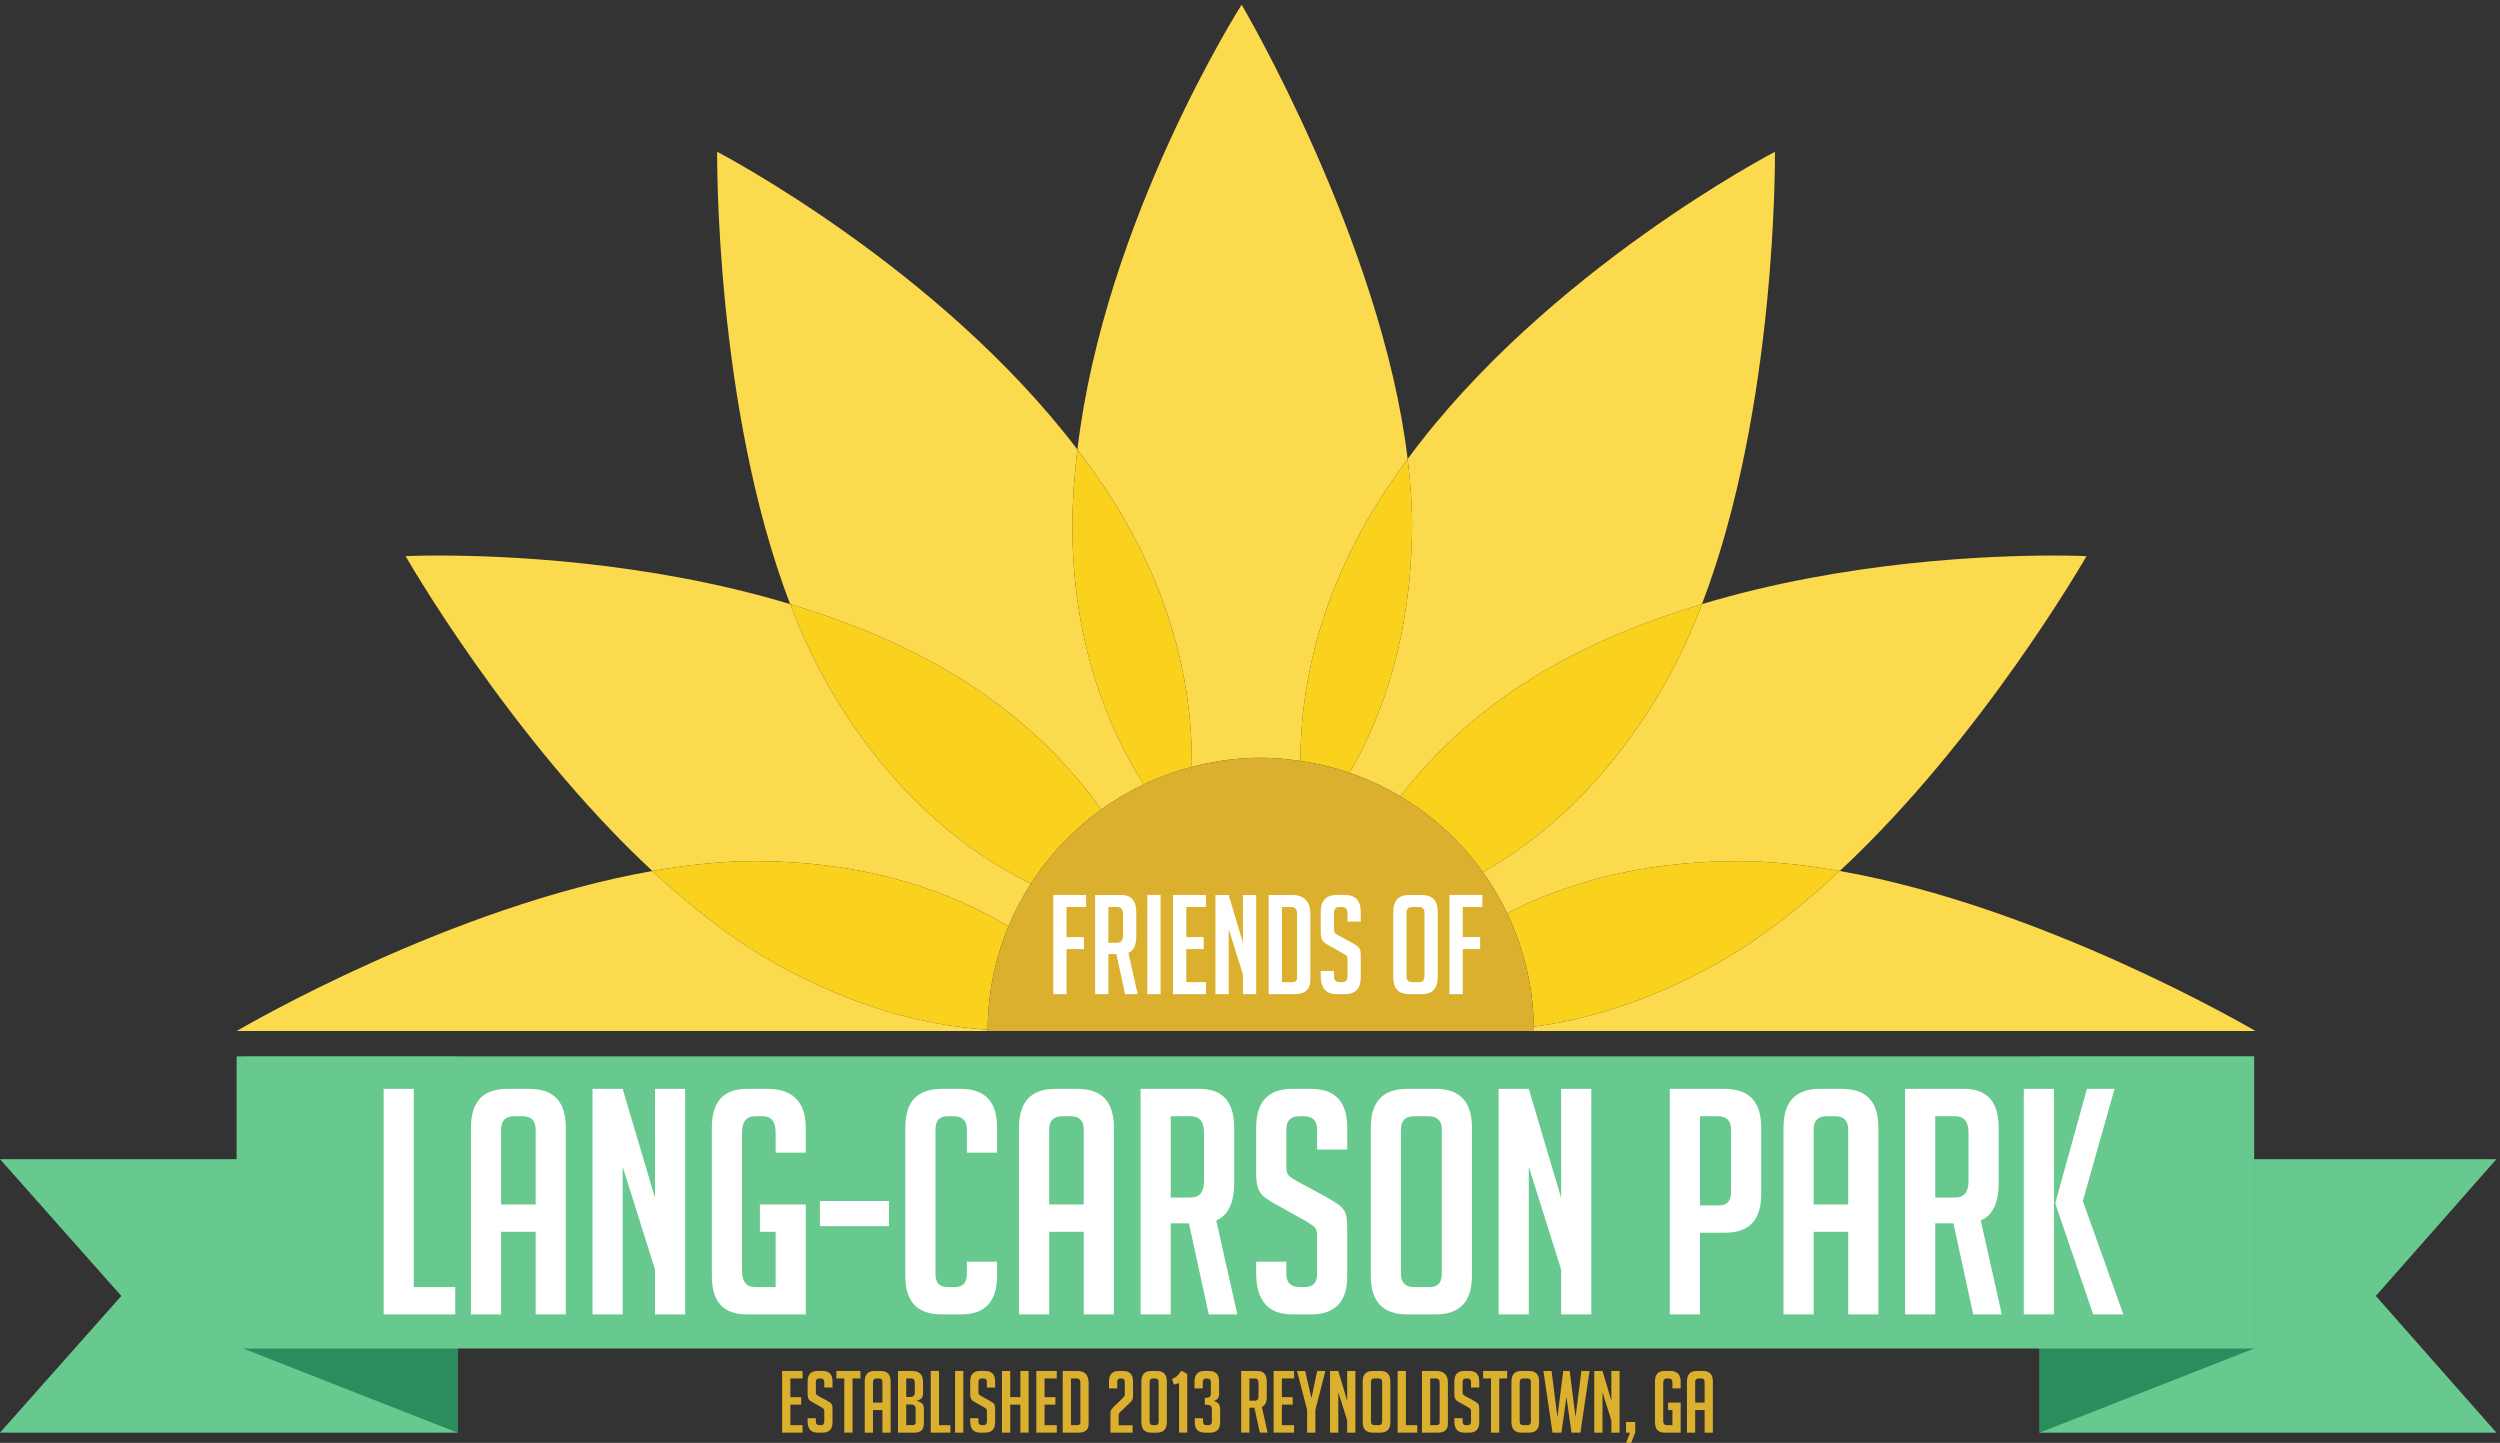 <?xml version="1.0" encoding="UTF-8" standalone="no"?>
<!-- Created with Inkscape (http://www.inkscape.org/) -->

<svg
   xmlns:dc="http://purl.org/dc/elements/1.1/"
   xmlns:cc="http://creativecommons.org/ns#"
   xmlns:rdf="http://www.w3.org/1999/02/22-rdf-syntax-ns#"
   xmlns:svg="http://www.w3.org/2000/svg"
   xmlns="http://www.w3.org/2000/svg"
   version="1.1"
   width="656.25"
   height="378.75"
   id="svg3004"
   xml:space="preserve"><rect width="100%" height="100%" fill="#333333" stroke="none"/><defs
     id="defs3008"><clipPath
       id="clipPath3020"><path
         d="M 0,0 525,0 525,303 0,303 0,0 z"
         id="path3022" /></clipPath><clipPath
       id="clipPath3062"><path
         d="m 0.06,302.01 524.188,0 0,-302.01 -524.188,0 0,302.01 z"
         id="path3064" /></clipPath><clipPath
       id="clipPath3068"><path
         d="M 0,0 525,0 525,303 0,303 0,0 z"
         id="path3070" /></clipPath><clipPath
       id="clipPath3080"><path
         d="M 0,0 525,0 525,303 0,303 0,0 z"
         id="path3082" /></clipPath></defs><g
     transform="matrix(1.25,0,0,-1.25,0,378.75)"
     id="g3012"><g
       id="g3014" /><g
       id="g3016"><g
         clip-path="url(#clipPath3020)"
         id="g3018"><path
           d="m 207.4,86.496 -157.681,0 c 1.877,1.104 45.09,26.205 87.282,33.593 8.001,-7.448 16.547,-14.19 25.447,-19.214 16.93,-9.554 32.175,-13.258 44.966,-14.113 0,-0.093 -0.014,-0.181 -0.014,-0.266"
           id="path3024"
           style="fill:#fcda4d;fill-opacity:1;fill-rule:nonzero;stroke:none" /><path
           d="m 231.268,133.002 c -7.381,10.371 -18.109,21.152 -33.954,30.095 -9.9,5.594 -20.624,9.792 -31.384,13.038 -15.895,41.497 -15.326,94.991 -15.326,94.991 0,0 46.47,-24.138 75.652,-62.528 -0.604,-5.127 -1.03,-10.28 -1.056,-15.432 -10e-4,-0.213 -10e-4,-0.426 -10e-4,-0.638 0.006,-23.926 7.121,-41.786 14.963,-54.269 -3.134,-1.493 -6.107,-3.245 -8.894,-5.257"
           id="path3026"
           style="fill:#fcda4d;fill-opacity:1;fill-rule:nonzero;stroke:none" /><path
           d="m 211.777,108.463 c -12.14,7.285 -29.33,13.577 -52.852,13.698 -0.145,0.001 -0.289,0.001 -0.434,0.001 -0.004,0 -0.007,0 -0.01,0 -6.817,0 -13.878,-0.767 -20.97,-1.985 -0.052,-0.009 -0.104,-0.018 -0.155,-0.026 -0.01,-0.002 -0.02,-0.004 -0.029,-0.005 -0.109,-0.019 -0.217,-0.038 -0.326,-0.057 -29.96,27.859 -51.825,66.118 -51.825,66.118 0,0 2.554,0.128 7.017,0.128 13.329,0 43.669,-1.137 73.737,-10.2 2.388,-6.232 5.129,-12.205 8.313,-17.673 13.149,-22.542 28.994,-34.557 42.261,-41.031 -1.822,-2.832 -3.423,-5.817 -4.727,-8.968"
           id="path3028"
           style="fill:#fcda4d;fill-opacity:1;fill-rule:nonzero;stroke:none" /><path
           d="m 207.414,86.762 0,0 c -12.791,0.855 -28.036,4.559 -44.966,14.113 -8.9,5.024 -17.446,11.766 -25.447,19.214 0.109,0.019 0.217,0.038 0.326,0.057 0.009,0.001 0.019,0.003 0.029,0.005 0.051,0.008 0.103,0.017 0.155,0.026 7.092,1.218 14.153,1.985 20.97,1.985 0.003,0 0.006,0 0.01,0 0.145,0 0.29,0 0.434,-0.001 23.522,-0.121 40.712,-6.413 52.852,-13.698 -2.779,-6.69 -4.329,-14.009 -4.363,-21.701"
           id="path3030"
           style="fill:#fad11d;fill-opacity:1;fill-rule:nonzero;stroke:none" /><path
           d="m 137.327,120.146 c 0.009,0.001 0.019,0.003 0.029,0.005 -0.01,-0.002 -0.02,-0.004 -0.029,-0.005 m 0.184,0.031 c 7.092,1.218 14.153,1.985 20.97,1.985 -6.817,0 -13.878,-0.767 -20.97,-1.985 m 20.98,1.985 0,0"
           id="path3032"
           style="fill:#face0f;fill-opacity:1;fill-rule:nonzero;stroke:none" /><path
           d="m 216.504,117.431 0,0 c -13.267,6.474 -29.112,18.489 -42.261,41.031 -3.184,5.468 -5.925,11.441 -8.313,17.673 10.76,-3.246 21.484,-7.444 31.384,-13.038 15.845,-8.943 26.573,-19.724 33.954,-30.095 -5.849,-4.22 -10.859,-9.494 -14.764,-15.571"
           id="path3034"
           style="fill:#fad11d;fill-opacity:1;fill-rule:nonzero;stroke:none" /><path
           d="m 250.274,141.949 c 0.004,0.368 0.007,0.739 0.007,1.112 0.002,14.319 -3.256,32.192 -14.525,51.516 -2.84,4.876 -6.077,9.524 -9.5,14.021 5.716,48.389 34.489,93.412 34.489,93.412 0,0 29.463,-49.968 34.858,-95.41 -2.848,-3.889 -5.592,-7.863 -8.01,-12.023 -11.238,-19.271 -14.484,-37.073 -14.51,-51.376 -2.718,0.397 -5.477,0.668 -8.307,0.668 -5.02,0 -9.862,-0.711 -14.502,-1.92"
           id="path3036"
           style="fill:#fcda4d;fill-opacity:1;fill-rule:nonzero;stroke:none" /><path
           d="m 240.162,138.259 0,0 c -7.842,12.483 -14.957,30.343 -14.963,54.269 0,0.212 0,0.425 10e-4,0.638 0.026,5.152 0.452,10.305 1.056,15.432 3.423,-4.497 6.66,-9.145 9.5,-14.021 11.269,-19.324 14.527,-37.197 14.525,-51.516 0,-0.373 -0.003,-0.744 -0.007,-1.112 -3.517,-0.919 -6.893,-2.153 -10.112,-3.69"
           id="path3038"
           style="fill:#fad11d;fill-opacity:1;fill-rule:nonzero;stroke:none" /><path
           d="m 473.63,86.496 -151.476,0 c 0,0.302 -0.043,0.595 -0.051,0.896 11.445,1.546 24.514,5.422 38.797,13.483 8.9,5.024 17.447,11.766 25.439,19.214 42.192,-7.388 85.418,-32.489 87.291,-33.593"
           id="path3040"
           style="fill:#fcda4d;fill-opacity:1;fill-rule:nonzero;stroke:none" /><path
           d="m 294.068,135.765 c -3.35,2.002 -6.924,3.66 -10.67,4.954 7.043,12.084 13.016,28.968 13.139,51.876 0,0.108 0,0.215 0,0.322 -10e-4,4.469 -0.377,9.06 -0.934,13.683 29.053,39.546 77.133,64.526 77.133,64.526 0,0 0.57,-53.494 -15.322,-94.991 -10.764,-3.246 -21.483,-7.444 -31.393,-13.038 -14.432,-8.144 -24.668,-17.829 -31.953,-27.332"
           id="path3042"
           style="fill:#fcda4d;fill-opacity:1;fill-rule:nonzero;stroke:none" /><path
           d="m 283.398,140.719 c -3.314,1.139 -6.758,1.964 -10.315,2.482 0.026,14.303 3.272,32.105 14.51,51.376 2.418,4.16 5.162,8.134 8.01,12.023 0.557,-4.623 0.933,-9.214 0.934,-13.683 0,-0.107 0,-0.214 0,-0.322 -0.123,-22.908 -6.096,-39.792 -13.139,-51.876"
           id="path3044"
           style="fill:#fad11d;fill-opacity:1;fill-rule:nonzero;stroke:none" /><path
           d="m 316.492,111.216 c -1.452,3.03 -3.143,5.921 -5.092,8.632 12.24,6.922 26.033,18.601 37.703,38.614 3.193,5.468 5.92,11.441 8.311,17.673 30.078,9.063 60.411,10.2 73.735,10.2 4.46,0 7.015,-0.128 7.015,-0.128 0,0 -21.864,-38.259 -51.825,-66.118 -0.111,0.019 -0.222,0.039 -0.333,0.058 -0.004,10e-4 -0.008,10e-4 -0.013,0.002 -0.062,0.011 -0.124,0.022 -0.186,0.032 -7.082,1.216 -14.126,1.981 -20.94,1.981 -0.003,0 -0.006,0 -0.009,0 -0.145,0 -0.29,0 -0.435,-0.001 -20.5,-0.103 -36.191,-4.903 -47.931,-10.945"
           id="path3046"
           style="fill:#fcda4d;fill-opacity:1;fill-rule:nonzero;stroke:none" /><path
           d="m 322.103,87.392 c -0.131,8.529 -2.143,16.583 -5.611,23.824 11.74,6.042 27.431,10.842 47.931,10.945 0.145,0.001 0.29,0.001 0.435,0.001 0.003,0 0.006,0 0.009,0 6.813,0 13.859,-0.766 20.94,-1.981 0.062,-0.01 0.124,-0.021 0.186,-0.032 0.005,-0.001 0.009,-0.001 0.013,-0.002 0.111,-0.019 0.222,-0.039 0.333,-0.058 C 378.347,112.641 369.8,105.899 360.9,100.875 346.617,92.814 333.548,88.938 322.103,87.392"
           id="path3048"
           style="fill:#fad11d;fill-opacity:1;fill-rule:nonzero;stroke:none" /><path
           d="m 386.339,120.089 c -0.111,0.019 -0.222,0.039 -0.333,0.058 0.111,-0.019 0.222,-0.039 0.333,-0.058 m -0.346,0.06 c -0.062,0.011 -0.124,0.022 -0.186,0.032 0.062,-0.01 0.124,-0.021 0.186,-0.032 m -21.57,2.012 c 0.145,0.001 0.29,0.001 0.435,0.001 -0.145,0 -0.29,0 -0.435,-0.001 m 0.444,0.001 c -0.003,0 -0.006,0 -0.009,0 0.003,0 0.006,0 0.009,0"
           id="path3050"
           style="fill:#face0f;fill-opacity:1;fill-rule:nonzero;stroke:none" /><path
           d="m 311.4,119.848 c -4.61,6.431 -10.514,11.851 -17.332,15.917 7.285,9.503 17.521,19.188 31.953,27.332 9.91,5.594 20.629,9.792 31.393,13.038 -2.391,-6.232 -5.118,-12.205 -8.311,-17.673 C 337.433,138.449 323.64,126.77 311.4,119.848"
           id="path3052"
           style="fill:#fad11d;fill-opacity:1;fill-rule:nonzero;stroke:none" /><path
           d="m 316.492,111.216 c -1.451,3.03 -3.143,5.921 -5.092,8.632 -4.609,6.431 -10.514,11.851 -17.332,15.917 -3.35,2.002 -6.924,3.66 -10.67,4.954 -3.315,1.139 -6.758,1.964 -10.315,2.482 -2.718,0.397 -5.477,0.668 -8.307,0.668 -5.02,0 -9.862,-0.711 -14.502,-1.92 -3.517,-0.918 -6.893,-2.153 -10.112,-3.689 -3.134,-1.494 -6.107,-3.246 -8.894,-5.258 -5.849,-4.22 -10.859,-9.494 -14.764,-15.571 -1.822,-2.832 -3.423,-5.817 -4.727,-8.968 -2.779,-6.69 -4.329,-14.009 -4.363,-21.701 0,-0.093 -0.014,-0.181 -0.014,-0.266 l 114.754,0 c 0,0.302 -0.043,0.595 -0.051,0.896 -0.131,8.529 -2.143,16.583 -5.611,23.824"
           id="path3054"
           style="fill:#dab02e;fill-opacity:1;fill-rule:nonzero;stroke:none" /><path
           d="m 428.324,59.574 95.924,0 -25.319,-28.719 25.319,-28.717 -95.924,0 0,57.436"
           id="path3056"
           style="fill:#68c98e;fill-opacity:1;fill-rule:nonzero;stroke:none" /></g></g><g
       id="g3058"><g
         clip-path="url(#clipPath3062)"
         id="g3060"><g
           clip-path="url(#clipPath3068)"
           id="g3066"><path
             d="m 428.324,2.138 45.041,17.677 0,61.346 -45.041,0 0,-79.023"
             id="path3072"
             style="fill:#2a8d5e;fill-opacity:1;fill-rule:nonzero;stroke:none" /><path
             d="M 96.076,59.574 0,59.574 25.476,30.855 0,2.138 l 96.076,0 0,57.436"
             id="path3074"
             style="fill:#68c98e;fill-opacity:1;fill-rule:nonzero;stroke:none" /></g></g></g><g
       id="g3076"><g
         clip-path="url(#clipPath3080)"
         id="g3078"><path
           d="m 96.076,2.138 -45.019,17.677 0,61.346 45.019,0 0,-79.023"
           id="path3084"
           style="fill:#2a8d5e;fill-opacity:1;fill-rule:nonzero;stroke:none" /><path
           d="m 49.688,81.161 423.677,0 0,-61.346 -423.677,0 0,61.346 z"
           id="path3086"
           style="fill:#68c98e;fill-opacity:1;fill-rule:nonzero;stroke:none" /><path
           d="m 95.602,26.975 -15.039,0 0,47.359 6.332,0 0,-41.62 8.707,0 0,-5.739"
           id="path3088"
           style="fill:#ffffff;fill-opacity:1;fill-rule:nonzero;stroke:none" /><path
           d="m 112.487,50.061 0,15.764 c 0,1.847 -0.924,2.77 -2.771,2.77 l -1.715,0 c -1.846,0 -2.77,-0.923 -2.77,-2.77 l 0,-15.764 7.256,0 z m -7.256,-23.086 -6.332,0 0,39.246 c 0,5.409 2.528,8.113 7.585,8.113 l 4.749,0 c 5.057,0 7.586,-2.704 7.586,-8.113 l 0,-39.246 -6.332,0 0,17.347 -7.256,0 0,-17.347"
           id="path3090"
           style="fill:#ffffff;fill-opacity:1;fill-rule:nonzero;stroke:none" /><path
           d="m 137.551,51.446 0,22.888 6.332,0 0,-47.359 -6.332,0 0,9.432 -6.794,21.569 0,-31.001 -6.332,0 0,47.359 6.332,0 6.794,-22.888"
           id="path3092"
           style="fill:#ffffff;fill-opacity:1;fill-rule:nonzero;stroke:none" /><path
           d="m 159.581,44.322 0,5.739 9.63,0 0,-23.086 -12.4,0 c -4.881,0 -7.322,2.66 -7.322,7.981 l 0,31.265 c 0,5.409 2.441,8.113 7.322,8.113 l 4.353,0 c 5.364,0 8.047,-2.748 8.047,-8.245 l 0,-5.145 -6.332,0 0,4.222 c 0,2.286 -0.902,3.429 -2.705,3.429 l -1.583,0 c -1.846,0 -2.77,-1.143 -2.77,-3.429 l 0,-29.023 c 0,-2.287 0.924,-3.429 2.77,-3.429 l 4.288,0 0,11.608 -3.298,0"
           id="path3094"
           style="fill:#ffffff;fill-opacity:1;fill-rule:nonzero;stroke:none" /><path
           d="m 172.178,50.787 14.511,0 0,-5.277 -14.511,0 0,5.277 z"
           id="path3096"
           style="fill:#ffffff;fill-opacity:1;fill-rule:nonzero;stroke:none" /><path
           d="m 209.378,38.056 0,-3.034 c 0,-5.365 -2.528,-8.047 -7.585,-8.047 l -4.089,0 c -5.058,0 -7.586,2.682 -7.586,8.047 l 0,31.265 c 0,5.364 2.528,8.047 7.586,8.047 l 4.089,0 c 5.057,0 7.585,-2.683 7.585,-8.047 l 0,-5.343 -6.332,0 0,4.881 c 0,1.847 -0.946,2.77 -2.836,2.77 l -1.253,0 c -1.672,0 -2.506,-0.923 -2.506,-2.77 l 0,-30.341 c 0,-1.847 0.834,-2.77 2.506,-2.77 l 1.583,0 c 1.67,0 2.506,0.923 2.506,2.77 l 0,2.572 6.332,0"
           id="path3098"
           style="fill:#ffffff;fill-opacity:1;fill-rule:nonzero;stroke:none" /><path
           d="m 227.583,50.061 0,15.764 c 0,1.847 -0.923,2.77 -2.77,2.77 l -1.715,0 c -1.847,0 -2.77,-0.923 -2.77,-2.77 l 0,-15.764 7.255,0 z m -7.255,-23.086 -6.332,0 0,39.246 c 0,5.409 2.528,8.113 7.585,8.113 l 4.749,0 c 5.056,0 7.586,-2.704 7.586,-8.113 l 0,-39.246 -6.333,0 0,17.347 -7.255,0 0,-17.347"
           id="path3100"
           style="fill:#ffffff;fill-opacity:1;fill-rule:nonzero;stroke:none" /><path
           d="m 245.854,51.512 4.155,0 c 1.89,0 2.836,1.143 2.836,3.43 l 0,10.224 c 0,2.286 -0.946,3.429 -2.836,3.429 l -4.155,0 0,-17.083 z m -6.333,22.822 12.401,0 c 4.836,0 7.255,-2.704 7.255,-8.113 l 0,-11.674 c 0,-4.135 -1.253,-6.751 -3.76,-7.85 l 4.42,-19.722 -6.003,0 -4.155,19.128 -3.825,0 0,-19.128 -6.333,0 0,47.359"
           id="path3102"
           style="fill:#ffffff;fill-opacity:1;fill-rule:nonzero;stroke:none" /><path
           d="m 276.59,61.604 0,4.156 c 0,1.889 -0.923,2.835 -2.77,2.835 l -0.989,0 c -1.804,0 -2.706,-0.946 -2.706,-2.835 l 0,-7.85 c 0,-0.88 0.176,-1.474 0.529,-1.78 0.351,-0.309 0.923,-0.704 1.716,-1.188 l 6.002,-3.232 c 1.319,-0.748 2.253,-1.33 2.802,-1.748 0.55,-0.418 0.979,-0.923 1.287,-1.517 0.307,-0.594 0.461,-1.727 0.461,-3.397 l 0,-10.092 c 0,-5.321 -2.55,-7.981 -7.651,-7.981 l -3.893,0 c -5.056,0 -7.584,2.903 -7.584,8.706 l 0,2.375 6.331,0 0,-2.572 c 0,-1.847 0.946,-2.77 2.837,-2.77 l 1.122,0 c 1.67,0 2.506,0.923 2.506,2.77 l 0,8.047 c 0,0.879 -0.175,1.473 -0.527,1.781 -0.353,0.307 -0.924,0.702 -1.715,1.187 l -6.003,3.364 c -1.319,0.703 -2.276,1.297 -2.869,1.781 -0.594,0.484 -1.022,1.11 -1.287,1.88 -0.263,0.769 -0.395,1.77 -0.395,3.001 l 0,9.696 c 0,5.409 2.528,8.113 7.584,8.113 l 3.959,0 c 5.056,0 7.585,-2.704 7.585,-8.113 l 0,-4.617 -6.332,0"
           id="path3104"
           style="fill:#ffffff;fill-opacity:1;fill-rule:nonzero;stroke:none" /><path
           d="m 297.037,32.714 3.232,0 c 1.67,0 2.506,0.923 2.506,2.77 l 0,30.341 c 0,1.847 -0.946,2.77 -2.836,2.77 l -2.968,0 c -1.847,0 -2.77,-0.923 -2.77,-2.77 l 0,-30.341 c 0,-1.847 0.945,-2.77 2.836,-2.77 z m -1.517,-5.739 c -5.102,0 -7.651,2.682 -7.651,8.047 l 0,31.199 c 0,5.409 2.527,8.113 7.585,8.113 l 6.068,0 c 5.057,0 7.585,-2.704 7.585,-8.113 l 0,-31.199 c 0,-5.365 -2.551,-8.047 -7.651,-8.047 l -5.936,0"
           id="path3106"
           style="fill:#ffffff;fill-opacity:1;fill-rule:nonzero;stroke:none" /><path
           d="m 327.839,51.446 0,22.888 6.332,0 0,-47.359 -6.332,0 0,9.432 -6.794,21.569 0,-31.001 -6.332,0 0,47.359 6.332,0 6.794,-22.888"
           id="path3108"
           style="fill:#ffffff;fill-opacity:1;fill-rule:nonzero;stroke:none" /><path
           d="m 356.992,49.863 4.024,0 c 1.67,0 2.506,0.924 2.506,2.771 l 0,13.191 c 0,1.847 -0.946,2.77 -2.836,2.77 l -3.694,0 0,-18.732 z m -6.332,24.471 11.543,0 c 5.1,0 7.651,-2.704 7.651,-8.113 l 0,-14.049 c 0,-5.366 -2.529,-8.047 -7.585,-8.047 l -5.277,0 0,-17.15 -6.332,0 0,47.359"
           id="path3110"
           style="fill:#ffffff;fill-opacity:1;fill-rule:nonzero;stroke:none" /><path
           d="m 388.125,50.061 0,15.764 c 0,1.847 -0.923,2.77 -2.77,2.77 l -1.715,0 c -1.848,0 -2.77,-0.923 -2.77,-2.77 l 0,-15.764 7.255,0 z m -7.255,-23.086 -6.332,0 0,39.246 c 0,5.409 2.527,8.113 7.585,8.113 l 4.749,0 c 5.056,0 7.586,-2.704 7.586,-8.113 l 0,-39.246 -6.333,0 0,17.347 -7.255,0 0,-17.347"
           id="path3112"
           style="fill:#ffffff;fill-opacity:1;fill-rule:nonzero;stroke:none" /><path
           d="m 406.394,51.512 4.156,0 c 1.89,0 2.836,1.143 2.836,3.43 l 0,10.224 c 0,2.286 -0.946,3.429 -2.836,3.429 l -4.156,0 0,-17.083 z m -6.332,22.822 12.4,0 c 4.837,0 7.256,-2.704 7.256,-8.113 l 0,-11.674 c 0,-4.135 -1.253,-6.751 -3.76,-7.85 l 4.42,-19.722 -6.003,0 -4.155,19.128 -3.826,0 0,-19.128 -6.332,0 0,47.359"
           id="path3114"
           style="fill:#ffffff;fill-opacity:1;fill-rule:nonzero;stroke:none" /><path
           d="m 445.904,26.975 -6.332,0 -7.915,23.152 0,0.395 6.595,23.812 5.805,0 -6.662,-23.547 8.509,-23.812 z m -20.909,47.359 6.332,0 0,-47.359 -6.332,0 0,47.359 z"
           id="path3116"
           style="fill:#ffffff;fill-opacity:1;fill-rule:nonzero;stroke:none" /><path
           d="m 164.242,2.146 0,12.95 4.293,0 0,-1.569 -2.561,0 0,-3.932 2.273,0 0,-1.569 -2.273,0 0,-4.31 2.561,0 0,-1.57 -4.293,0"
           id="path3118"
           style="fill:#dab02e;fill-opacity:1;fill-rule:nonzero;stroke:none" /><path
           d="m 173.098,11.616 0,1.136 c 0,0.516 -0.252,0.775 -0.757,0.775 l -0.271,0 c -0.493,0 -0.739,-0.259 -0.739,-0.775 l 0,-2.147 c 0,-0.24 0.047,-0.402 0.144,-0.486 0.096,-0.085 0.253,-0.193 0.469,-0.325 l 1.641,-0.884 c 0.361,-0.204 0.616,-0.363 0.767,-0.478 0.15,-0.114 0.267,-0.253 0.352,-0.415 0.084,-0.162 0.126,-0.472 0.126,-0.928 l 0,-2.76 c 0,-1.455 -0.698,-2.183 -2.093,-2.183 l -1.064,0 c -1.382,0 -2.074,0.794 -2.074,2.381 l 0,0.65 1.732,0 0,-0.704 c 0,-0.505 0.258,-0.757 0.775,-0.757 l 0.307,0 c 0.457,0 0.685,0.252 0.685,0.757 l 0,2.201 c 0,0.24 -0.048,0.402 -0.144,0.487 -0.097,0.084 -0.253,0.191 -0.469,0.324 l -1.641,0.92 c -0.361,0.192 -0.623,0.355 -0.785,0.487 -0.163,0.132 -0.28,0.303 -0.351,0.514 -0.073,0.21 -0.109,0.484 -0.109,0.82 l 0,2.652 c 0,1.479 0.692,2.218 2.074,2.218 l 1.082,0 c 1.383,0 2.075,-0.739 2.075,-2.218 l 0,-1.262 -1.732,0"
           id="path3120"
           style="fill:#dab02e;fill-opacity:1;fill-rule:nonzero;stroke:none" /><path
           d="m 179.032,13.527 0,-11.381 -1.731,0 0,11.381 -1.66,0 0,1.569 5.05,0 0,-1.569 -1.659,0"
           id="path3122"
           style="fill:#dab02e;fill-opacity:1;fill-rule:nonzero;stroke:none" /><path
           d="m 185.309,8.459 0,4.311 c 0,0.505 -0.253,0.757 -0.758,0.757 l -0.469,0 c -0.505,0 -0.757,-0.252 -0.757,-0.757 l 0,-4.311 1.984,0 z m -1.984,-6.313 -1.732,0 0,10.732 c 0,1.479 0.691,2.218 2.074,2.218 l 1.299,0 c 1.383,0 2.074,-0.739 2.074,-2.218 l 0,-10.732 -1.731,0 0,4.744 -1.984,0 0,-4.744"
           id="path3124"
           style="fill:#dab02e;fill-opacity:1;fill-rule:nonzero;stroke:none" /><path
           d="m 190.304,3.716 1.299,0 c 0.457,0 0.686,0.186 0.686,0.558 l 0,2.868 c 0,0.614 -0.343,0.92 -1.029,0.92 l -0.956,0 0,-4.346 z m 0,5.916 0.812,0 c 0.661,0 0.992,0.312 0.992,0.937 l 0,2.021 c 0,0.625 -0.258,0.937 -0.775,0.937 l -1.029,0 0,-3.895 z m 2.291,-0.83 c 0.95,-0.265 1.425,-0.757 1.425,-1.479 l 0,-3.247 c 0,-1.286 -0.656,-1.93 -1.966,-1.93 l -3.481,0 0,12.95 2.958,0 c 1.539,0 2.309,-0.781 2.309,-2.344 l 0,-2.49 c 0,-0.745 -0.415,-1.202 -1.245,-1.37 l 0,-0.09"
           id="path3126"
           style="fill:#dab02e;fill-opacity:1;fill-rule:nonzero;stroke:none" /><path
           d="m 199.575,2.146 -4.112,0 0,12.95 1.731,0 0,-11.38 2.381,0 0,-1.57"
           id="path3128"
           style="fill:#dab02e;fill-opacity:1;fill-rule:nonzero;stroke:none" /><path
           d="m 200.567,15.096 1.731,0 0,-12.95 -1.731,0 0,12.95 z"
           id="path3130"
           style="fill:#dab02e;fill-opacity:1;fill-rule:nonzero;stroke:none" /><path
           d="m 207.241,11.616 0,1.136 c 0,0.516 -0.253,0.775 -0.758,0.775 l -0.27,0 c -0.493,0 -0.74,-0.259 -0.74,-0.775 l 0,-2.147 c 0,-0.24 0.048,-0.402 0.145,-0.486 0.095,-0.085 0.252,-0.193 0.468,-0.325 l 1.642,-0.884 c 0.36,-0.204 0.616,-0.363 0.766,-0.478 0.151,-0.114 0.268,-0.253 0.352,-0.415 0.084,-0.162 0.126,-0.472 0.126,-0.928 l 0,-2.76 c 0,-1.455 -0.697,-2.183 -2.092,-2.183 l -1.064,0 c -1.383,0 -2.074,0.794 -2.074,2.381 l 0,0.65 1.731,0 0,-0.704 c 0,-0.505 0.258,-0.757 0.776,-0.757 l 0.306,0 c 0.457,0 0.686,0.252 0.686,0.757 l 0,2.201 c 0,0.24 -0.049,0.402 -0.144,0.487 -0.097,0.084 -0.253,0.191 -0.47,0.324 l -1.641,0.92 c -0.361,0.192 -0.622,0.355 -0.784,0.487 -0.163,0.132 -0.28,0.303 -0.352,0.514 -0.072,0.21 -0.108,0.484 -0.108,0.82 l 0,2.652 c 0,1.479 0.691,2.218 2.074,2.218 l 1.082,0 c 1.383,0 2.074,-0.739 2.074,-2.218 l 0,-1.262 -1.731,0"
           id="path3132"
           style="fill:#dab02e;fill-opacity:1;fill-rule:nonzero;stroke:none" /><path
           d="m 214.274,2.146 0,5.88 -2.128,0 0,-5.88 -1.731,0 0,12.95 1.731,0 0,-5.501 2.128,0 0,5.501 1.732,0 0,-12.95 -1.732,0"
           id="path3134"
           style="fill:#dab02e;fill-opacity:1;fill-rule:nonzero;stroke:none" /><path
           d="m 217.629,2.146 0,12.95 4.293,0 0,-1.569 -2.561,0 0,-3.932 2.273,0 0,-1.569 -2.273,0 0,-4.31 2.561,0 0,-1.57 -4.293,0"
           id="path3136"
           style="fill:#dab02e;fill-opacity:1;fill-rule:nonzero;stroke:none" /><path
           d="m 224.898,3.716 1.299,0 c 0.457,0 0.685,0.192 0.685,0.577 l 0,8.297 c 0,0.625 -0.258,0.937 -0.776,0.937 l -1.208,0 0,-9.811 z m -1.731,-1.57 0,12.95 3.012,0 c 1.623,0 2.435,-0.829 2.435,-2.489 l 0,-8.585 c 0,-1.251 -0.692,-1.876 -2.074,-1.876 l -3.373,0"
           id="path3138"
           style="fill:#dab02e;fill-opacity:1;fill-rule:nonzero;stroke:none" /><path
           d="m 237.848,3.697 0,-1.551 -4.653,0 0,3.987 c 0,0.215 0.018,0.396 0.054,0.541 0.036,0.144 0.099,0.279 0.189,0.405 0.09,0.127 0.25,0.304 0.478,0.532 l 1.75,1.678 c 0.132,0.132 0.237,0.246 0.315,0.343 0.079,0.095 0.133,0.176 0.163,0.243 l 0.054,0.208 c 0.006,0.072 0.009,0.168 0.009,0.288 l 0,2.399 c 0,0.505 -0.247,0.757 -0.74,0.757 l -0.108,0 c -0.493,0 -0.739,-0.252 -0.739,-0.757 l 0,-1.335 -1.732,0 0,1.443 c 0,1.479 0.692,2.218 2.074,2.218 l 0.902,0 c 1.383,0 2.074,-0.739 2.074,-2.218 l 0,-3.102 c 0,-0.241 -0.033,-0.451 -0.099,-0.632 -0.066,-0.179 -0.237,-0.402 -0.514,-0.667 l -1.912,-1.84 c -0.241,-0.228 -0.378,-0.384 -0.414,-0.468 l -0.064,-0.253 c -0.006,-0.084 -0.009,-0.198 -0.009,-0.343 l 0,-1.876 2.922,0"
           id="path3140"
           style="fill:#dab02e;fill-opacity:1;fill-rule:nonzero;stroke:none" /><path
           d="m 242.104,13.527 c -0.457,0 -0.685,-0.252 -0.685,-0.757 l 0,-8.297 c 0,-0.505 0.259,-0.757 0.776,-0.757 l 0.432,0 c 0.457,0 0.686,0.252 0.686,0.757 l 0,8.297 c 0,0.505 -0.259,0.757 -0.775,0.757 l -0.434,0 z M 241.762,2.146 c -1.383,0 -2.074,0.739 -2.074,2.219 l 0,8.513 c 0,1.479 0.691,2.218 2.074,2.218 l 1.208,0 c 1.383,0 2.074,-0.739 2.074,-2.218 l 0,-8.513 c 0,-1.48 -0.691,-2.219 -2.074,-2.219 l -1.208,0"
           id="path3142"
           style="fill:#dab02e;fill-opacity:1;fill-rule:nonzero;stroke:none" /><path
           d="m 246.523,12.229 -0.397,1.191 c 0.445,0.168 0.824,0.402 1.137,0.703 0.312,0.301 0.559,0.625 0.739,0.973 l 0.181,0 1.136,-0.613 0,-12.337 -1.714,0 0,10.407 -1.082,-0.324"
           id="path3144"
           style="fill:#dab02e;fill-opacity:1;fill-rule:nonzero;stroke:none" /><path
           d="m 254.874,8.802 c 0.902,-0.241 1.353,-0.788 1.353,-1.641 l 0,-2.815 c 0,-1.466 -0.692,-2.2 -2.074,-2.2 l -1.173,0 c -1.382,0 -2.074,0.734 -2.074,2.2 l 0,0.831 1.732,0 0,-0.704 c 0,-0.505 0.228,-0.757 0.685,-0.757 l 0.397,0 c 0.517,0 0.776,0.252 0.776,0.757 l 0,2.669 c 0,0.566 -0.337,0.848 -1.011,0.848 l -0.468,0 0,1.461 0.252,0 c 0.673,0 1.01,0.282 1.01,0.848 l 0,2.453 c 0,0.505 -0.258,0.758 -0.776,0.758 l -0.234,0 c -0.457,0 -0.686,-0.253 -0.686,-0.758 l 0,-1.317 -1.731,0 0,1.443 c 0,1.479 0.691,2.218 2.074,2.218 l 1.011,0 c 1.382,0 2.074,-0.739 2.074,-2.218 l 0,-2.579 c 0,-0.818 -0.379,-1.317 -1.137,-1.497"
           id="path3146"
           style="fill:#dab02e;fill-opacity:1;fill-rule:nonzero;stroke:none" /><path
           d="m 262.377,8.856 1.137,0 c 0.516,0 0.775,0.313 0.775,0.938 l 0,2.796 c 0,0.625 -0.259,0.937 -0.775,0.937 l -1.137,0 0,-4.671 z m -1.731,6.24 3.391,0 c 1.322,0 1.984,-0.739 1.984,-2.218 l 0,-3.193 c 0,-1.13 -0.343,-1.845 -1.028,-2.146 l 1.208,-5.393 -1.641,0 -1.137,5.231 -1.046,0 0,-5.231 -1.731,0 0,12.95"
           id="path3148"
           style="fill:#dab02e;fill-opacity:1;fill-rule:nonzero;stroke:none" /><path
           d="m 267.463,2.146 0,12.95 4.294,0 0,-1.569 -2.563,0 0,-3.932 2.274,0 0,-1.569 -2.274,0 0,-4.31 2.563,0 0,-1.57 -4.294,0"
           id="path3150"
           style="fill:#dab02e;fill-opacity:1;fill-rule:nonzero;stroke:none" /><path
           d="m 276.229,2.146 -1.731,0 0,4.762 -2.128,8.188 1.713,0 1.298,-5.627 0.055,0 1.172,5.627 1.714,0 -2.093,-8.188 0,-4.762"
           id="path3152"
           style="fill:#dab02e;fill-opacity:1;fill-rule:nonzero;stroke:none" /><path
           d="m 282.904,8.838 0,6.258 1.731,0 0,-12.95 -1.731,0 0,2.579 -1.859,5.899 0,-8.478 -1.731,0 0,12.95 1.731,0 1.859,-6.258"
           id="path3154"
           style="fill:#dab02e;fill-opacity:1;fill-rule:nonzero;stroke:none" /><path
           d="m 288.674,3.716 0.884,0 c 0.457,0 0.686,0.252 0.686,0.757 l 0,8.297 c 0,0.505 -0.259,0.757 -0.776,0.757 l -0.811,0 c -0.506,0 -0.758,-0.252 -0.758,-0.757 l 0,-8.297 c 0,-0.505 0.259,-0.757 0.775,-0.757 z m -0.415,-1.57 c -1.394,0 -2.092,0.734 -2.092,2.2 l 0,8.532 c 0,1.479 0.692,2.218 2.075,2.218 l 1.659,0 c 1.383,0 2.074,-0.739 2.074,-2.218 l 0,-8.532 c 0,-1.466 -0.697,-2.2 -2.092,-2.2 l -1.624,0"
           id="path3156"
           style="fill:#dab02e;fill-opacity:1;fill-rule:nonzero;stroke:none" /><path
           d="m 297.621,2.146 -4.113,0 0,12.95 1.732,0 0,-11.38 2.381,0 0,-1.57"
           id="path3158"
           style="fill:#dab02e;fill-opacity:1;fill-rule:nonzero;stroke:none" /><path
           d="m 300.344,3.716 1.299,0 c 0.457,0 0.686,0.192 0.686,0.577 l 0,8.297 c 0,0.625 -0.259,0.937 -0.776,0.937 l -1.209,0 0,-9.811 z m -1.731,-1.57 0,12.95 3.012,0 c 1.624,0 2.435,-0.829 2.435,-2.489 l 0,-8.585 c 0,-1.251 -0.691,-1.876 -2.074,-1.876 l -3.373,0"
           id="path3160"
           style="fill:#dab02e;fill-opacity:1;fill-rule:nonzero;stroke:none" /><path
           d="m 308.912,11.616 0,1.136 c 0,0.516 -0.253,0.775 -0.758,0.775 l -0.271,0 c -0.493,0 -0.739,-0.259 -0.739,-0.775 l 0,-2.147 c 0,-0.24 0.048,-0.402 0.144,-0.486 0.096,-0.085 0.253,-0.193 0.468,-0.325 l 1.642,-0.884 c 0.361,-0.204 0.616,-0.363 0.767,-0.478 0.15,-0.114 0.267,-0.253 0.351,-0.415 0.084,-0.162 0.127,-0.472 0.127,-0.928 l 0,-2.76 c 0,-1.455 -0.698,-2.183 -2.093,-2.183 l -1.064,0 c -1.383,0 -2.074,0.794 -2.074,2.381 l 0,0.65 1.732,0 0,-0.704 c 0,-0.505 0.258,-0.757 0.775,-0.757 l 0.307,0 c 0.457,0 0.686,0.252 0.686,0.757 l 0,2.201 c 0,0.24 -0.049,0.402 -0.145,0.487 -0.097,0.084 -0.253,0.191 -0.469,0.324 l -1.641,0.92 c -0.362,0.192 -0.622,0.355 -0.785,0.487 -0.163,0.132 -0.28,0.303 -0.352,0.514 -0.072,0.21 -0.108,0.484 -0.108,0.82 l 0,2.652 c 0,1.479 0.691,2.218 2.074,2.218 l 1.083,0 c 1.382,0 2.074,-0.739 2.074,-2.218 l 0,-1.262 -1.731,0"
           id="path3162"
           style="fill:#dab02e;fill-opacity:1;fill-rule:nonzero;stroke:none" /><path
           d="m 314.845,13.527 0,-11.381 -1.731,0 0,11.381 -1.659,0 0,1.569 5.049,0 0,-1.569 -1.659,0"
           id="path3164"
           style="fill:#dab02e;fill-opacity:1;fill-rule:nonzero;stroke:none" /><path
           d="m 319.914,3.716 0.883,0 c 0.457,0 0.686,0.252 0.686,0.757 l 0,8.297 c 0,0.505 -0.259,0.757 -0.775,0.757 l -0.812,0 c -0.506,0 -0.758,-0.252 -0.758,-0.757 l 0,-8.297 c 0,-0.505 0.259,-0.757 0.776,-0.757 z m -0.415,-1.57 c -1.395,0 -2.092,0.734 -2.092,2.2 l 0,8.532 c 0,1.479 0.691,2.218 2.074,2.218 l 1.659,0 c 1.383,0 2.074,-0.739 2.074,-2.218 l 0,-8.532 c 0,-1.466 -0.697,-2.2 -2.091,-2.2 l -1.624,0"
           id="path3166"
           style="fill:#dab02e;fill-opacity:1;fill-rule:nonzero;stroke:none" /><path
           d="m 333.802,15.096 -1.912,-12.95 -1.876,0 -1.063,7.503 -1.047,-7.503 -1.876,0 -1.911,12.95 1.713,0 1.226,-9.703 1.227,9.703 1.352,0 1.227,-9.703 1.226,9.703 1.714,0"
           id="path3168"
           style="fill:#dab02e;fill-opacity:1;fill-rule:nonzero;stroke:none" /><path
           d="m 338.383,8.838 0,6.258 1.732,0 0,-12.95 -1.732,0 0,2.579 -1.858,5.899 0,-8.478 -1.732,0 0,12.95 1.732,0 1.858,-6.258"
           id="path3170"
           style="fill:#dab02e;fill-opacity:1;fill-rule:nonzero;stroke:none" /><path
           d="m 341.486,0 0.829,2.146 -0.848,0 0,2.237 1.93,0 0,-2.237 L 342.532,0 341.486,0"
           id="path3172"
           style="fill:#dab02e;fill-opacity:1;fill-rule:nonzero;stroke:none" /><path
           d="m 350.305,6.89 0,1.569 2.633,0 0,-6.313 -3.391,0 c -1.335,0 -2.002,0.728 -2.002,2.183 l 0,8.549 c 0,1.479 0.667,2.218 2.002,2.218 l 1.191,0 c 1.467,0 2.2,-0.751 2.2,-2.253 l 0,-1.408 -1.731,0 0,1.155 c 0,0.625 -0.247,0.937 -0.74,0.937 l -0.432,0 c -0.506,0 -0.758,-0.312 -0.758,-0.937 l 0,-7.937 c 0,-0.625 0.252,-0.937 0.758,-0.937 l 1.172,0 0,3.174 -0.902,0"
           id="path3174"
           style="fill:#dab02e;fill-opacity:1;fill-rule:nonzero;stroke:none" /><path
           d="m 357.971,8.459 0,4.311 c 0,0.505 -0.253,0.757 -0.758,0.757 l -0.468,0 c -0.506,0 -0.758,-0.252 -0.758,-0.757 l 0,-4.311 1.984,0 z m -1.984,-6.313 -1.732,0 0,10.732 c 0,1.479 0.692,2.218 2.075,2.218 l 1.298,0 c 1.382,0 2.075,-0.739 2.075,-2.218 l 0,-10.732 -1.732,0 0,4.744 -1.984,0 0,-4.744"
           id="path3176"
           style="fill:#dab02e;fill-opacity:1;fill-rule:nonzero;stroke:none" /><path
           d="m 227.625,106.208 0,-2.524 -3.655,0 0,-9.458 -2.785,0 0,20.83 6.905,0 0,-2.524 -4.12,0 0,-6.324 3.655,0"
           id="path3178"
           style="fill:#ffffff;fill-opacity:1;fill-rule:nonzero;stroke:none" /><path
           d="m 232.761,105.018 1.827,0 c 0.832,0 1.248,0.503 1.248,1.509 l 0,4.497 c 0,1.006 -0.416,1.508 -1.248,1.508 l -1.827,0 0,-7.514 z m -2.785,10.038 5.454,0 c 2.127,0 3.191,-1.189 3.191,-3.568 l 0,-5.135 c 0,-1.819 -0.551,-2.969 -1.654,-3.452 l 1.944,-8.675 -2.64,0 -1.828,8.413 -1.682,0 0,-8.413 -2.785,0 0,20.83"
           id="path3180"
           style="fill:#ffffff;fill-opacity:1;fill-rule:nonzero;stroke:none" /><path
           d="m 240.942,115.056 2.785,0 0,-20.83 -2.785,0 0,20.83 z"
           id="path3182"
           style="fill:#ffffff;fill-opacity:1;fill-rule:nonzero;stroke:none" /><path
           d="m 246.338,94.226 0,20.83 6.905,0 0,-2.524 -4.12,0 0,-6.324 3.655,0 0,-2.524 -3.655,0 0,-6.934 4.12,0 0,-2.524 -6.905,0"
           id="path3184"
           style="fill:#ffffff;fill-opacity:1;fill-rule:nonzero;stroke:none" /><path
           d="m 261.018,104.989 0,10.067 2.785,0 0,-20.83 -2.785,0 0,4.149 -2.989,9.487 0,-13.636 -2.785,0 0,20.83 2.785,0 2.989,-10.067"
           id="path3186"
           style="fill:#ffffff;fill-opacity:1;fill-rule:nonzero;stroke:none" /><path
           d="m 269.198,96.75 2.091,0 c 0.734,0 1.101,0.309 1.101,0.928 l 0,13.346 c 0,1.006 -0.416,1.508 -1.248,1.508 l -1.944,0 0,-15.782 z m -2.784,-2.524 0,20.83 4.845,0 c 2.612,0 3.916,-1.334 3.916,-4.003 l 0,-13.81 c 0,-2.012 -1.111,-3.017 -3.336,-3.017 l -5.425,0"
           id="path3188"
           style="fill:#ffffff;fill-opacity:1;fill-rule:nonzero;stroke:none" /><path
           d="m 282.98,109.457 0,1.828 c 0,0.831 -0.406,1.247 -1.219,1.247 l -0.434,0 c -0.793,0 -1.19,-0.416 -1.19,-1.247 l 0,-3.453 c 0,-0.386 0.077,-0.648 0.232,-0.783 0.155,-0.135 0.406,-0.31 0.755,-0.522 l 2.639,-1.422 c 0.581,-0.329 0.991,-0.585 1.234,-0.768 0.241,-0.184 0.429,-0.407 0.565,-0.668 0.136,-0.261 0.203,-0.759 0.203,-1.494 l 0,-4.439 c 0,-2.34 -1.122,-3.51 -3.365,-3.51 l -1.712,0 c -2.225,0 -3.336,1.276 -3.336,3.829 l 0,1.045 2.785,0 0,-1.132 c 0,-0.812 0.415,-1.218 1.247,-1.218 l 0.493,0 c 0.736,0 1.103,0.406 1.103,1.218 l 0,3.54 c 0,0.387 -0.077,0.648 -0.231,0.783 -0.156,0.136 -0.407,0.309 -0.755,0.522 l -2.64,1.48 c -0.58,0.309 -1.001,0.571 -1.263,0.783 -0.26,0.213 -0.449,0.489 -0.565,0.827 -0.116,0.338 -0.174,0.778 -0.174,1.32 l 0,4.265 c 0,2.379 1.111,3.568 3.336,3.568 l 1.741,0 c 2.224,0 3.336,-1.189 3.336,-3.568 l 0,-2.031 -2.785,0"
           id="path3190"
           style="fill:#ffffff;fill-opacity:1;fill-rule:nonzero;stroke:none" /><path
           d="m 296.615,96.75 1.422,0 c 0.734,0 1.101,0.406 1.101,1.218 l 0,13.346 c 0,0.812 -0.416,1.218 -1.247,1.218 l -1.306,0 c -0.812,0 -1.218,-0.406 -1.218,-1.218 l 0,-13.346 c 0,-0.812 0.416,-1.218 1.248,-1.218 z m -0.667,-2.524 c -2.244,0 -3.366,1.18 -3.366,3.539 l 0,13.723 c 0,2.379 1.112,3.568 3.336,3.568 l 2.669,0 c 2.224,0 3.336,-1.189 3.336,-3.568 l 0,-13.723 c 0,-2.359 -1.121,-3.539 -3.365,-3.539 l -2.61,0"
           id="path3192"
           style="fill:#ffffff;fill-opacity:1;fill-rule:nonzero;stroke:none" /><path
           d="m 310.831,106.208 0,-2.524 -3.656,0 0,-9.458 -2.785,0 0,20.83 6.904,0 0,-2.524 -4.119,0 0,-6.324 3.656,0"
           id="path3194"
           style="fill:#ffffff;fill-opacity:1;fill-rule:nonzero;stroke:none" /></g></g></g></svg>